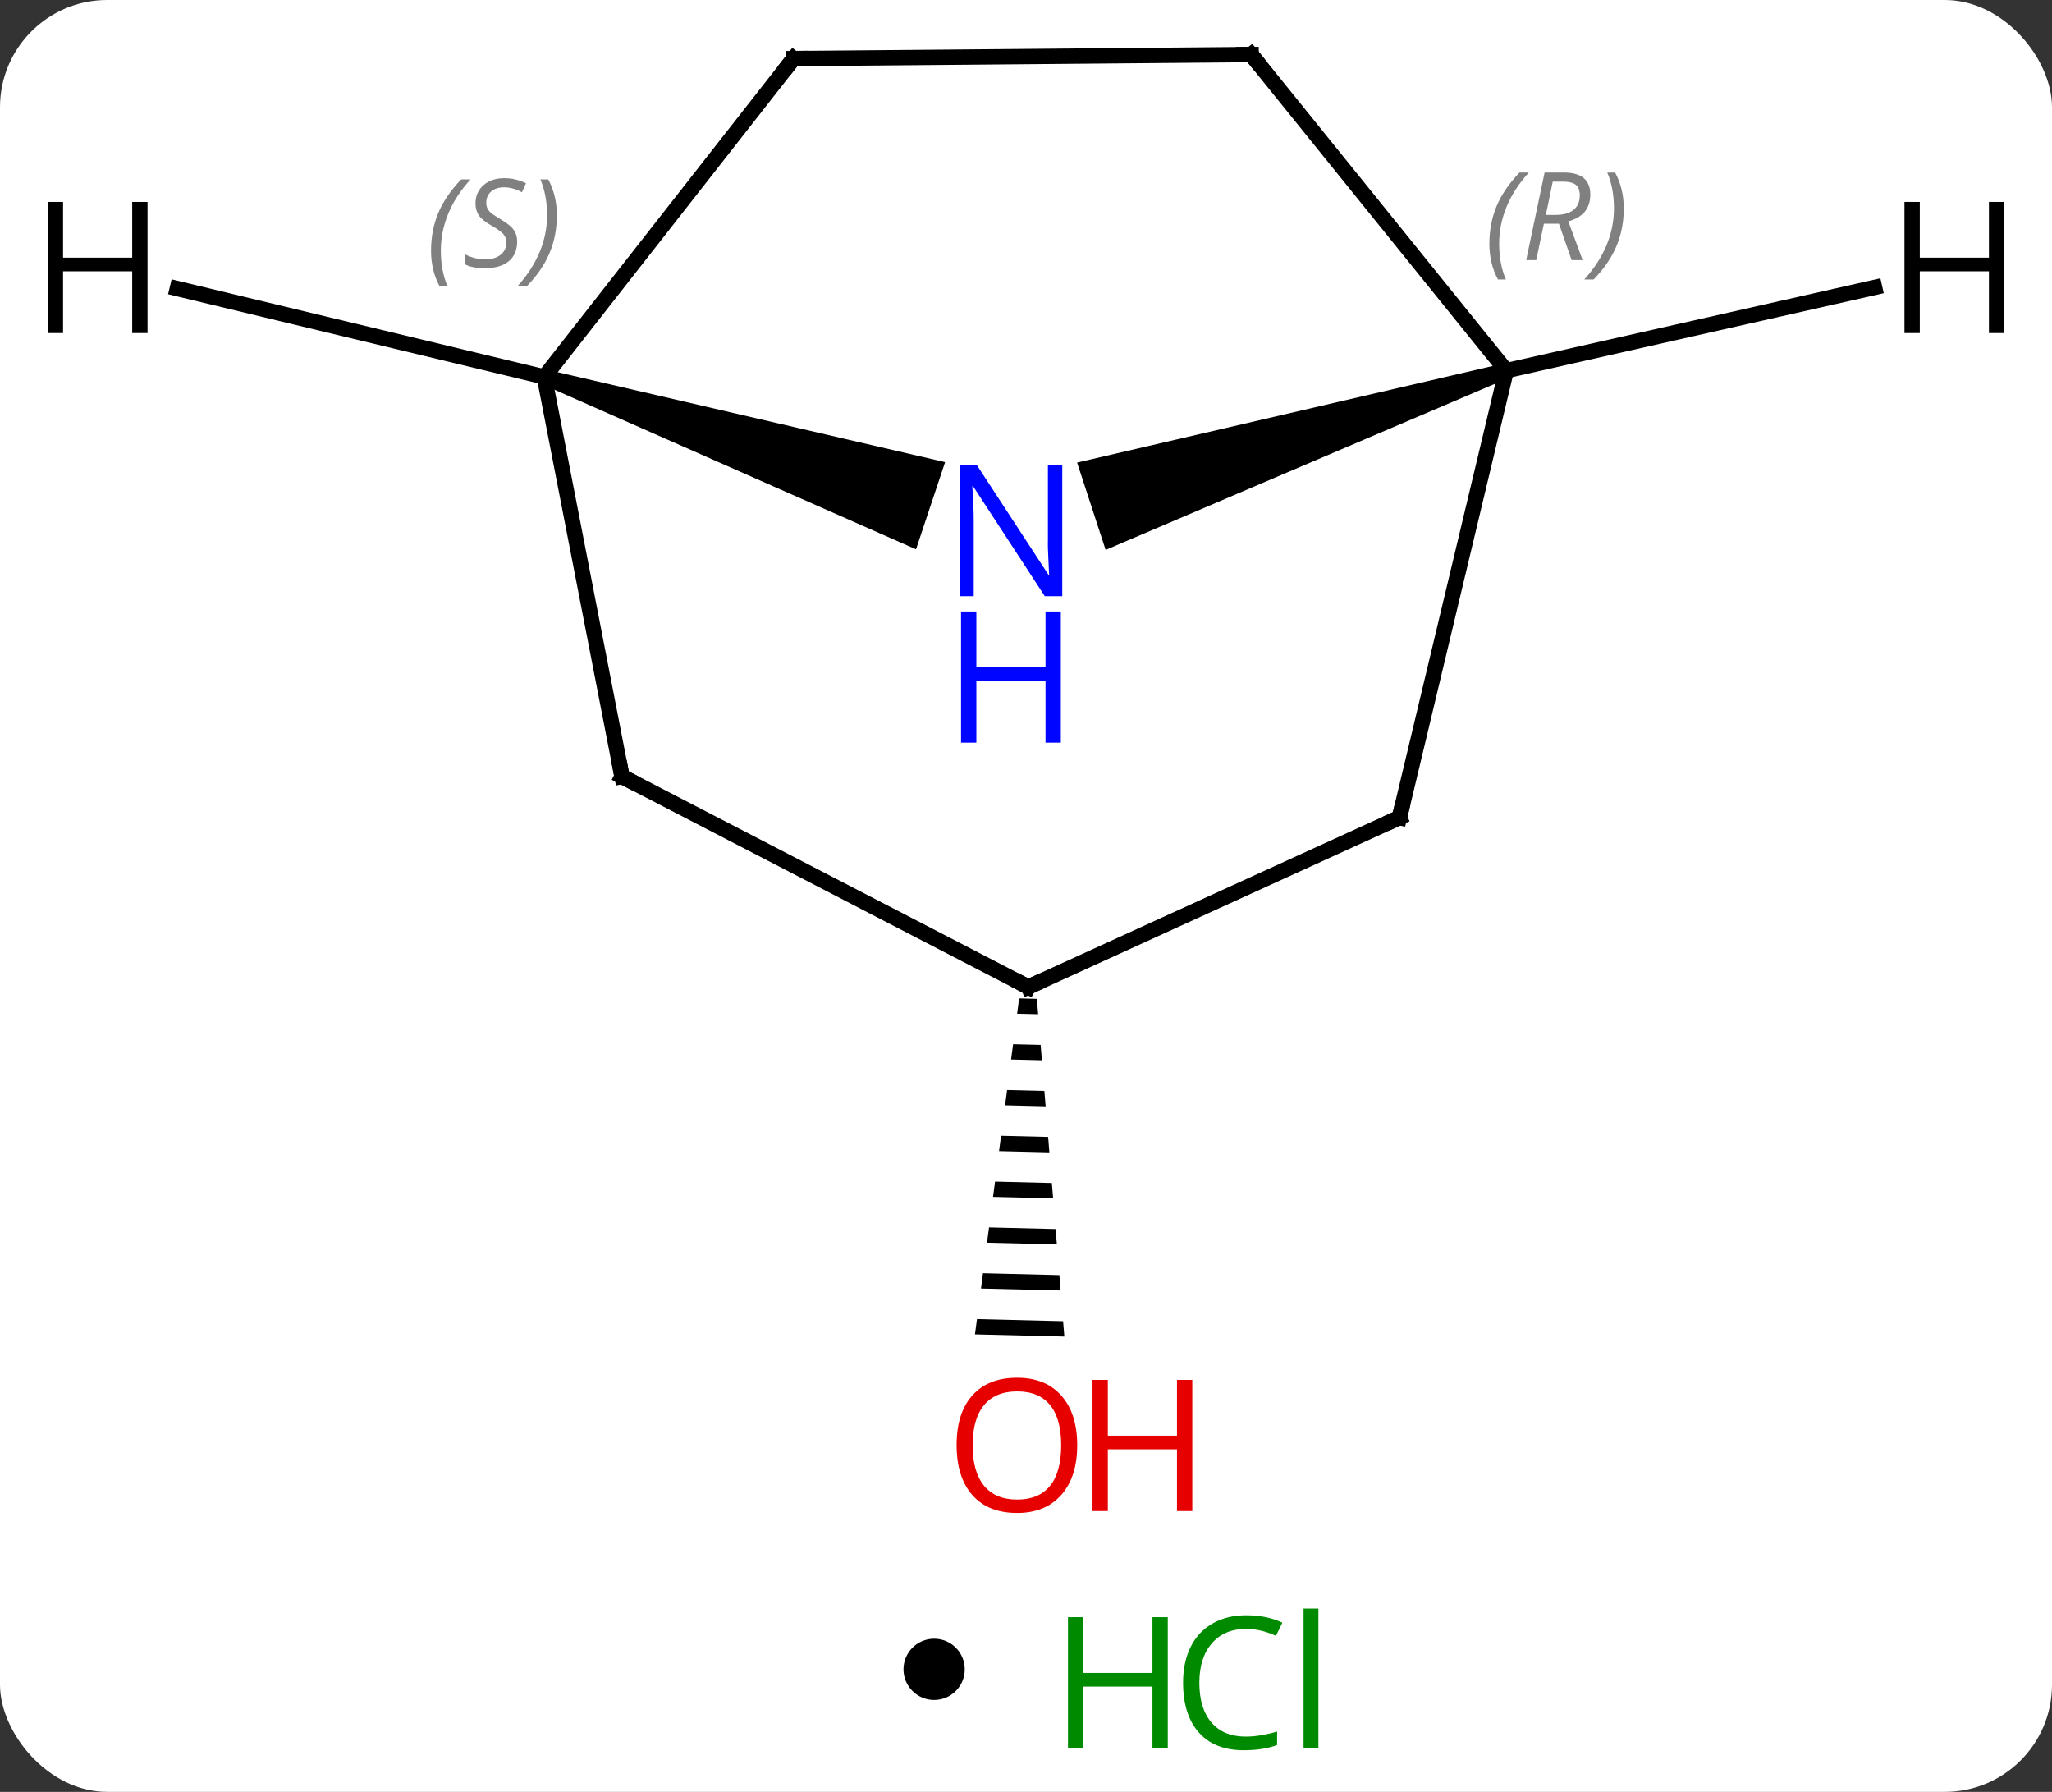 <svg width="134" viewBox="0 0 134 117" style="fill-opacity:1; color-rendering:auto; color-interpolation:auto; text-rendering:auto; stroke:black; stroke-linecap:square; stroke-miterlimit:10; shape-rendering:auto; stroke-opacity:1; fill:black; stroke-dasharray:none; font-weight:normal; stroke-width:1; font-family:'Open Sans'; font-style:normal; stroke-linejoin:miter; font-size:12; stroke-dashoffset:0; image-rendering:auto;" height="117" class="cas-substance-image" xmlns:xlink="http://www.w3.org/1999/xlink" xmlns="http://www.w3.org/2000/svg"><rect x="0" y="0" width="134" height="117" fill="#333333" stroke="none"/><svg class="cas-substance-single-component"><rect y="0" x="0" width="134" stroke="none" ry="7" rx="7" height="117" fill="white" class="cas-substance-group"/><svg y="0" x="0" width="134" viewBox="0 0 134 102" style="fill:black;" height="102" class="cas-substance-single-component-image"><svg><g><g transform="translate(67,49)" style="text-rendering:geometricPrecision; color-rendering:optimizeQuality; color-interpolation:linearRGB; stroke-linecap:butt; image-rendering:optimizeQuality;"><path style="stroke:none;" d="M-0.45 16.194 L-0.581 17.191 L-0.581 17.191 L0.793 17.224 L0.793 17.224 L0.712 16.222 L0.712 16.222 L-0.45 16.194 ZM-0.843 19.185 L-0.974 20.182 L-0.974 20.182 L1.038 20.231 L1.038 20.231 L0.956 19.229 L0.956 19.229 L-0.843 19.185 ZM-1.236 22.176 L-1.367 23.173 L-1.367 23.173 L1.282 23.238 L1.282 23.238 L1.2 22.236 L1.2 22.236 L-1.236 22.176 ZM-1.629 25.168 L-1.76 26.165 L-1.76 26.165 L1.526 26.245 L1.526 26.245 L1.445 25.243 L1.445 25.243 L-1.629 25.168 ZM-2.022 28.159 L-2.153 29.156 L-2.153 29.156 L1.771 29.252 L1.771 29.252 L1.689 28.25 L1.689 28.25 L-2.022 28.159 ZM-2.415 31.15 L-2.546 32.147 L-2.546 32.147 L2.015 32.259 L2.015 32.259 L1.933 31.257 L1.933 31.257 L-2.415 31.15 ZM-2.809 34.141 L-2.94 35.138 L-2.94 35.138 L2.259 35.266 L2.259 35.266 L2.178 34.264 L2.178 34.264 L-2.809 34.141 ZM-3.202 37.133 L-3.333 38.13 L-3.333 38.13 L2.504 38.273 L2.504 38.273 L2.422 37.271 L2.422 37.271 L-3.202 37.133 Z"/><path style="stroke:none;" d="M31.207 -25.273 L31.517 -24.323 L5.2 -13.094 L3.337 -18.797 Z"/><line y2="4.38" y1="-24.798" x2="24.387" x1="31.362" style="fill:none;"/><line y2="-45.438" y1="-24.798" x2="14.703" x1="31.362" style="fill:none;"/><path style="stroke:none;" d="M-31.613 -23.916 L-31.297 -24.864 L-5.284 -18.825 L-7.182 -13.133 Z"/><line y2="15.447" y1="4.38" x2="0.15" x1="24.387" style="fill:none;"/><line y2="-45.177" y1="-45.438" x2="-15.177" x1="14.703" style="fill:none;"/><line y2="-45.177" y1="-24.39" x2="-15.177" x1="-31.455" style="fill:none;"/><line y2="1.701" y1="-24.39" x2="-26.382" x1="-31.455" style="fill:none;"/><line y2="1.701" y1="15.447" x2="-26.382" x1="0.15" style="fill:none;"/><line y2="-30.233" y1="-24.798" x2="55.415" x1="31.362" style="fill:none;"/><line y2="-30.158" y1="-24.39" x2="-55.422" x1="-31.455" style="fill:none;"/></g><g transform="translate(67,49)" style="fill:rgb(230,0,0); text-rendering:geometricPrecision; color-rendering:optimizeQuality; image-rendering:optimizeQuality; font-family:'Open Sans'; stroke:rgb(230,0,0); color-interpolation:linearRGB;"><path style="stroke:none;" d="M3.344 45.368 Q3.344 47.43 2.304 48.61 Q1.265 49.79 -0.578 49.79 Q-2.469 49.79 -3.5 48.626 Q-4.532 47.461 -4.532 45.352 Q-4.532 43.258 -3.5 42.11 Q-2.469 40.961 -0.578 40.961 Q1.281 40.961 2.312 42.133 Q3.344 43.305 3.344 45.368 ZM-3.485 45.368 Q-3.485 47.102 -2.742 48.008 Q-2 48.915 -0.578 48.915 Q0.844 48.915 1.57 48.016 Q2.297 47.118 2.297 45.368 Q2.297 43.633 1.57 42.743 Q0.844 41.852 -0.578 41.852 Q-2 41.852 -2.742 42.751 Q-3.485 43.649 -3.485 45.368 Z"/><path style="stroke:none;" d="M10.859 49.665 L9.859 49.665 L9.859 45.633 L5.343 45.633 L5.343 49.665 L4.343 49.665 L4.343 41.102 L5.343 41.102 L5.343 44.743 L9.859 44.743 L9.859 41.102 L10.859 41.102 L10.859 49.665 Z"/></g><g transform="translate(67,49)" style="font-size:8.4px; fill:gray; text-rendering:geometricPrecision; image-rendering:optimizeQuality; color-rendering:optimizeQuality; font-family:'Open Sans'; font-style:italic; stroke:gray; color-interpolation:linearRGB;"><path style="stroke:none;" d="M30.259 -33.079 Q30.259 -34.407 30.727 -35.532 Q31.196 -36.657 32.227 -37.735 L32.837 -37.735 Q31.868 -36.673 31.384 -35.501 Q30.899 -34.329 30.899 -33.094 Q30.899 -31.766 31.337 -30.751 L30.821 -30.751 Q30.259 -31.782 30.259 -33.079 ZM33.819 -34.391 L33.319 -32.016 L32.663 -32.016 L33.866 -37.735 L35.116 -37.735 Q36.85 -37.735 36.85 -36.298 Q36.85 -34.938 35.413 -34.548 L36.35 -32.016 L35.631 -32.016 L34.803 -34.391 L33.819 -34.391 ZM34.397 -37.141 Q34.006 -35.219 33.944 -34.969 L34.6 -34.969 Q35.35 -34.969 35.756 -35.298 Q36.163 -35.626 36.163 -36.251 Q36.163 -36.719 35.905 -36.93 Q35.647 -37.141 35.053 -37.141 L34.397 -37.141 ZM39.036 -35.391 Q39.036 -34.063 38.559 -32.93 Q38.083 -31.798 37.067 -30.751 L36.458 -30.751 Q38.395 -32.907 38.395 -35.391 Q38.395 -36.719 37.958 -37.735 L38.474 -37.735 Q39.036 -36.673 39.036 -35.391 Z"/></g><g transform="translate(67,49)" style="fill:rgb(0,5,255); text-rendering:geometricPrecision; color-rendering:optimizeQuality; image-rendering:optimizeQuality; font-family:'Open Sans'; stroke:rgb(0,5,255); color-interpolation:linearRGB;"><path style="stroke:none;" d="M2.368 -10.073 L1.227 -10.073 L-3.461 -17.26 L-3.507 -17.26 Q-3.414 -15.995 -3.414 -14.948 L-3.414 -10.073 L-4.336 -10.073 L-4.336 -18.635 L-3.211 -18.635 L1.461 -11.479 L1.508 -11.479 Q1.508 -11.635 1.461 -12.495 Q1.414 -13.354 1.43 -13.729 L1.43 -18.635 L2.368 -18.635 L2.368 -10.073 Z"/><path style="stroke:none;" d="M2.274 -0.51 L1.274 -0.51 L1.274 -4.542 L-3.242 -4.542 L-3.242 -0.51 L-4.242 -0.51 L-4.242 -9.073 L-3.242 -9.073 L-3.242 -5.432 L1.274 -5.432 L1.274 -9.073 L2.274 -9.073 L2.274 -0.51 Z"/></g><g transform="translate(67,49)" style="stroke-linecap:butt; text-rendering:geometricPrecision; color-rendering:optimizeQuality; image-rendering:optimizeQuality; font-family:'Open Sans'; color-interpolation:linearRGB; stroke-miterlimit:5;"><path style="fill:none;" d="M24.503 3.894 L24.387 4.38 L23.932 4.588"/><path style="fill:none;" d="M15.017 -45.049 L14.703 -45.438 L14.203 -45.434"/></g><g transform="translate(67,49)" style="stroke-linecap:butt; font-size:8.4px; fill:gray; text-rendering:geometricPrecision; image-rendering:optimizeQuality; color-rendering:optimizeQuality; font-family:'Open Sans'; font-style:italic; stroke:gray; color-interpolation:linearRGB; stroke-miterlimit:5;"><path style="stroke:none;" d="M-38.852 -32.63 Q-38.852 -33.959 -38.384 -35.084 Q-37.915 -36.209 -36.884 -37.287 L-36.274 -37.287 Q-37.243 -36.224 -37.727 -35.052 Q-38.212 -33.88 -38.212 -32.646 Q-38.212 -31.318 -37.774 -30.302 L-38.29 -30.302 Q-38.852 -31.334 -38.852 -32.63 ZM-33.23 -33.224 Q-33.23 -32.396 -33.777 -31.943 Q-34.324 -31.49 -35.324 -31.49 Q-35.73 -31.49 -36.042 -31.545 Q-36.355 -31.599 -36.636 -31.74 L-36.636 -32.396 Q-36.011 -32.068 -35.308 -32.068 Q-34.683 -32.068 -34.308 -32.365 Q-33.933 -32.662 -33.933 -33.177 Q-33.933 -33.49 -34.136 -33.717 Q-34.339 -33.943 -34.902 -34.271 Q-35.496 -34.599 -35.722 -34.927 Q-35.949 -35.255 -35.949 -35.709 Q-35.949 -36.443 -35.433 -36.904 Q-34.917 -37.365 -34.074 -37.365 Q-33.699 -37.365 -33.363 -37.287 Q-33.027 -37.209 -32.652 -37.037 L-32.917 -36.443 Q-33.167 -36.599 -33.488 -36.685 Q-33.808 -36.771 -34.074 -36.771 Q-34.605 -36.771 -34.925 -36.498 Q-35.246 -36.224 -35.246 -35.755 Q-35.246 -35.552 -35.175 -35.404 Q-35.105 -35.255 -34.964 -35.123 Q-34.824 -34.99 -34.402 -34.74 Q-33.839 -34.396 -33.636 -34.201 Q-33.433 -34.005 -33.331 -33.771 Q-33.23 -33.537 -33.23 -33.224 ZM-30.636 -34.943 Q-30.636 -33.615 -31.112 -32.482 Q-31.589 -31.349 -32.604 -30.302 L-33.214 -30.302 Q-31.276 -32.459 -31.276 -34.943 Q-31.276 -36.271 -31.714 -37.287 L-31.198 -37.287 Q-30.636 -36.224 -30.636 -34.943 Z"/><path style="fill:none; stroke:black;" d="M0.605 15.239 L0.15 15.447 L-0.294 15.217"/><path style="fill:none; stroke:black;" d="M-14.677 -45.181 L-15.177 -45.177 L-15.485 -44.783"/><path style="fill:none; stroke:black;" d="M-26.477 1.21 L-26.382 1.701 L-25.938 1.931"/></g><g transform="translate(67,49)" style="stroke-linecap:butt; text-rendering:geometricPrecision; color-rendering:optimizeQuality; image-rendering:optimizeQuality; font-family:'Open Sans'; color-interpolation:linearRGB; stroke-miterlimit:5;"><path style="stroke:none;" d="M63.882 -27.254 L62.882 -27.254 L62.882 -31.285 L58.366 -31.285 L58.366 -27.254 L57.366 -27.254 L57.366 -35.816 L58.366 -35.816 L58.366 -32.176 L62.882 -32.176 L62.882 -35.816 L63.882 -35.816 L63.882 -27.254 Z"/><path style="stroke:none;" d="M-57.366 -27.254 L-58.366 -27.254 L-58.366 -31.285 L-62.882 -31.285 L-62.882 -27.254 L-63.882 -27.254 L-63.882 -35.816 L-62.882 -35.816 L-62.882 -32.176 L-58.366 -32.176 L-58.366 -35.816 L-57.366 -35.816 L-57.366 -27.254 Z"/></g></g></svg></svg><svg y="102" x="59" class="cas-substance-saf"><svg y="5" x="0" width="4" style="fill:black;" height="4" class="cas-substance-saf-dot"><circle stroke="none" r="2" fill="black" cy="2" cx="2"/></svg><svg y="0" x="8" width="22" style="fill:black;" height="15" class="cas-substance-saf-image"><svg><g><g transform="translate(6,8)" style="fill:rgb(0,138,0); text-rendering:geometricPrecision; color-rendering:optimizeQuality; image-rendering:optimizeQuality; font-family:'Open Sans'; stroke:rgb(0,138,0); color-interpolation:linearRGB;"><path style="stroke:none;" d="M3.258 4.156 L2.258 4.156 L2.258 0.125 L-2.258 0.125 L-2.258 4.156 L-3.258 4.156 L-3.258 -4.406 L-2.258 -4.406 L-2.258 -0.766 L2.258 -0.766 L2.258 -4.406 L3.258 -4.406 L3.258 4.156 Z"/><path style="stroke:none;" d="M8.367 -3.641 Q6.961 -3.641 6.141 -2.703 Q5.32 -1.766 5.32 -0.125 Q5.32 1.547 6.109 2.469 Q6.898 3.391 8.352 3.391 Q9.258 3.391 10.398 3.062 L10.398 3.938 Q9.508 4.281 8.211 4.281 Q6.32 4.281 5.289 3.125 Q4.258 1.969 4.258 -0.141 Q4.258 -1.469 4.75 -2.461 Q5.242 -3.453 6.18 -3.992 Q7.117 -4.531 8.383 -4.531 Q9.727 -4.531 10.742 -4.047 L10.32 -3.188 Q9.336 -3.641 8.367 -3.641 ZM13.094 4.156 L12.125 4.156 L12.125 -4.969 L13.094 -4.969 L13.094 4.156 Z"/></g></g></svg></svg></svg></svg></svg>